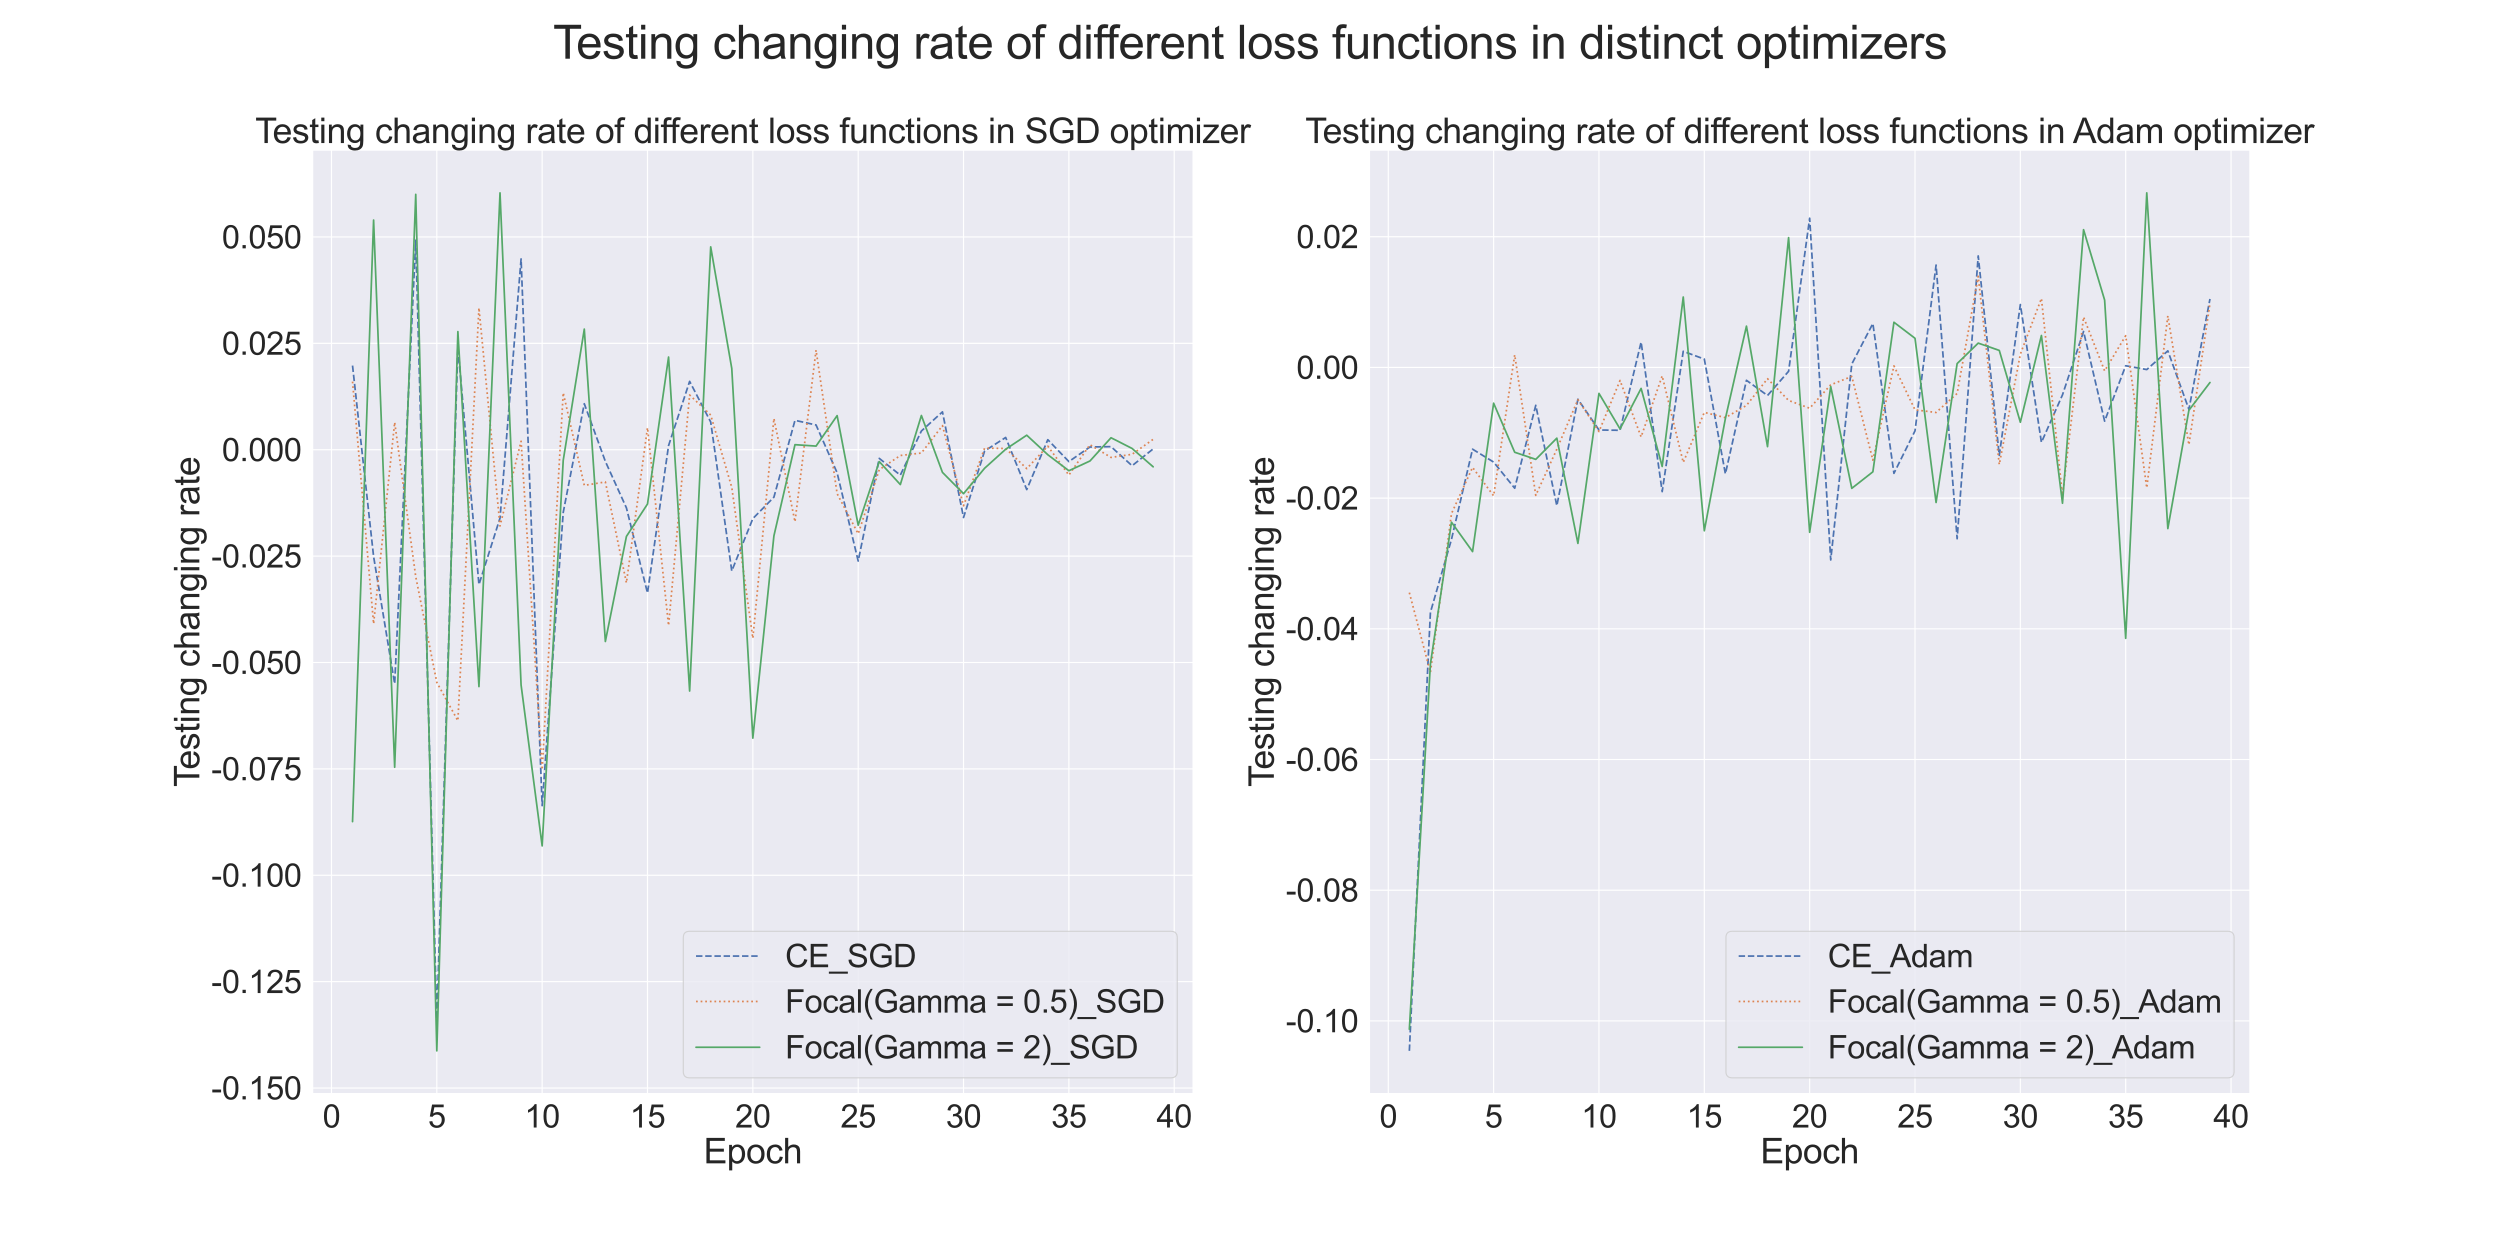 <?xml version="1.0" encoding="utf-8" standalone="no"?>
<!DOCTYPE svg PUBLIC "-//W3C//DTD SVG 1.1//EN"
  "http://www.w3.org/Graphics/SVG/1.1/DTD/svg11.dtd">
<svg xmlns:xlink="http://www.w3.org/1999/xlink" width="2160pt" height="1080pt" viewBox="0 0 2160 1080" xmlns="http://www.w3.org/2000/svg" version="1.1">
 <defs>
  <style type="text/css">*{stroke-linejoin: round; stroke-linecap: butt}</style>
 </defs>
 <g id="figure_1">
  <g id="patch_1">
   <path d="M 0 1080 
L 2160 1080 
L 2160 0 
L 0 0 
z
" style="fill: #ffffff"/>
  </g>
  <g id="axes_1">
   <g id="patch_2">
    <path d="M 270 945 
L 1030.909 945 
L 1030.909 129.6 
L 270 129.6 
z
" style="fill: #eaeaf2"/>
   </g>
   <g id="matplotlib.axis_1">
    <g id="xtick_1">
     <g id="line2d_1">
      <path d="M 286.383 945 
L 286.383 129.6 
" clip-path="url(#p80026763d9)" style="fill: none; stroke: #ffffff; stroke-linecap: round"/>
     </g>
     <g id="text_1">
      <!-- 0 -->
      <g style="fill: #262626" transform="translate(278.737 974.184)scale(0.275 -0.275)">
       <defs>
        <path id="ArialMT-30" d="M 266 2259 
Q 266 3072 433 3567 
Q 600 4063 929 4331 
Q 1259 4600 1759 4600 
Q 2128 4600 2406 4451 
Q 2684 4303 2865 4023 
Q 3047 3744 3150 3342 
Q 3253 2941 3253 2259 
Q 3253 1453 3087 958 
Q 2922 463 2592 192 
Q 2263 -78 1759 -78 
Q 1097 -78 719 397 
Q 266 969 266 2259 
z
M 844 2259 
Q 844 1131 1108 757 
Q 1372 384 1759 384 
Q 2147 384 2411 759 
Q 2675 1134 2675 2259 
Q 2675 3391 2411 3762 
Q 2147 4134 1753 4134 
Q 1366 4134 1134 3806 
Q 844 3388 844 2259 
z
" transform="scale(0.016)"/>
       </defs>
       <use xlink:href="#ArialMT-30"/>
      </g>
     </g>
    </g>
    <g id="xtick_2">
     <g id="line2d_2">
      <path d="M 377.401 945 
L 377.401 129.6 
" clip-path="url(#p80026763d9)" style="fill: none; stroke: #ffffff; stroke-linecap: round"/>
     </g>
     <g id="text_2">
      <!-- 5 -->
      <g style="fill: #262626" transform="translate(369.755 974.184)scale(0.275 -0.275)">
       <defs>
        <path id="ArialMT-35" d="M 266 1200 
L 856 1250 
Q 922 819 1161 601 
Q 1400 384 1738 384 
Q 2144 384 2425 690 
Q 2706 997 2706 1503 
Q 2706 1984 2436 2262 
Q 2166 2541 1728 2541 
Q 1456 2541 1237 2417 
Q 1019 2294 894 2097 
L 366 2166 
L 809 4519 
L 3088 4519 
L 3088 3981 
L 1259 3981 
L 1013 2750 
Q 1425 3038 1878 3038 
Q 2478 3038 2890 2622 
Q 3303 2206 3303 1553 
Q 3303 931 2941 478 
Q 2500 -78 1738 -78 
Q 1113 -78 717 272 
Q 322 622 266 1200 
z
" transform="scale(0.016)"/>
       </defs>
       <use xlink:href="#ArialMT-35"/>
      </g>
     </g>
    </g>
    <g id="xtick_3">
     <g id="line2d_3">
      <path d="M 468.419 945 
L 468.419 129.6 
" clip-path="url(#p80026763d9)" style="fill: none; stroke: #ffffff; stroke-linecap: round"/>
     </g>
     <g id="text_3">
      <!-- 10 -->
      <g style="fill: #262626" transform="translate(453.126 974.184)scale(0.275 -0.275)">
       <defs>
        <path id="ArialMT-31" d="M 2384 0 
L 1822 0 
L 1822 3584 
Q 1619 3391 1289 3197 
Q 959 3003 697 2906 
L 697 3450 
Q 1169 3672 1522 3987 
Q 1875 4303 2022 4600 
L 2384 4600 
L 2384 0 
z
" transform="scale(0.016)"/>
       </defs>
       <use xlink:href="#ArialMT-31"/>
       <use xlink:href="#ArialMT-30" x="55.615"/>
      </g>
     </g>
    </g>
    <g id="xtick_4">
     <g id="line2d_4">
      <path d="M 559.437 945 
L 559.437 129.6 
" clip-path="url(#p80026763d9)" style="fill: none; stroke: #ffffff; stroke-linecap: round"/>
     </g>
     <g id="text_4">
      <!-- 15 -->
      <g style="fill: #262626" transform="translate(544.144 974.184)scale(0.275 -0.275)">
       <use xlink:href="#ArialMT-31"/>
       <use xlink:href="#ArialMT-35" x="55.615"/>
      </g>
     </g>
    </g>
    <g id="xtick_5">
     <g id="line2d_5">
      <path d="M 650.455 945 
L 650.455 129.6 
" clip-path="url(#p80026763d9)" style="fill: none; stroke: #ffffff; stroke-linecap: round"/>
     </g>
     <g id="text_5">
      <!-- 20 -->
      <g style="fill: #262626" transform="translate(635.162 974.184)scale(0.275 -0.275)">
       <defs>
        <path id="ArialMT-32" d="M 3222 541 
L 3222 0 
L 194 0 
Q 188 203 259 391 
Q 375 700 629 1000 
Q 884 1300 1366 1694 
Q 2113 2306 2375 2664 
Q 2638 3022 2638 3341 
Q 2638 3675 2398 3904 
Q 2159 4134 1775 4134 
Q 1369 4134 1125 3890 
Q 881 3647 878 3216 
L 300 3275 
Q 359 3922 746 4261 
Q 1134 4600 1788 4600 
Q 2447 4600 2831 4234 
Q 3216 3869 3216 3328 
Q 3216 3053 3103 2787 
Q 2991 2522 2730 2228 
Q 2469 1934 1863 1422 
Q 1356 997 1212 845 
Q 1069 694 975 541 
L 3222 541 
z
" transform="scale(0.016)"/>
       </defs>
       <use xlink:href="#ArialMT-32"/>
       <use xlink:href="#ArialMT-30" x="55.615"/>
      </g>
     </g>
    </g>
    <g id="xtick_6">
     <g id="line2d_6">
      <path d="M 741.472 945 
L 741.472 129.6 
" clip-path="url(#p80026763d9)" style="fill: none; stroke: #ffffff; stroke-linecap: round"/>
     </g>
     <g id="text_6">
      <!-- 25 -->
      <g style="fill: #262626" transform="translate(726.18 974.184)scale(0.275 -0.275)">
       <use xlink:href="#ArialMT-32"/>
       <use xlink:href="#ArialMT-35" x="55.615"/>
      </g>
     </g>
    </g>
    <g id="xtick_7">
     <g id="line2d_7">
      <path d="M 832.49 945 
L 832.49 129.6 
" clip-path="url(#p80026763d9)" style="fill: none; stroke: #ffffff; stroke-linecap: round"/>
     </g>
     <g id="text_7">
      <!-- 30 -->
      <g style="fill: #262626" transform="translate(817.198 974.184)scale(0.275 -0.275)">
       <defs>
        <path id="ArialMT-33" d="M 269 1209 
L 831 1284 
Q 928 806 1161 595 
Q 1394 384 1728 384 
Q 2125 384 2398 659 
Q 2672 934 2672 1341 
Q 2672 1728 2419 1979 
Q 2166 2231 1775 2231 
Q 1616 2231 1378 2169 
L 1441 2663 
Q 1497 2656 1531 2656 
Q 1891 2656 2178 2843 
Q 2466 3031 2466 3422 
Q 2466 3731 2256 3934 
Q 2047 4138 1716 4138 
Q 1388 4138 1169 3931 
Q 950 3725 888 3313 
L 325 3413 
Q 428 3978 793 4289 
Q 1159 4600 1703 4600 
Q 2078 4600 2393 4439 
Q 2709 4278 2876 4000 
Q 3044 3722 3044 3409 
Q 3044 3113 2884 2869 
Q 2725 2625 2413 2481 
Q 2819 2388 3044 2092 
Q 3269 1797 3269 1353 
Q 3269 753 2831 336 
Q 2394 -81 1725 -81 
Q 1122 -81 723 278 
Q 325 638 269 1209 
z
" transform="scale(0.016)"/>
       </defs>
       <use xlink:href="#ArialMT-33"/>
       <use xlink:href="#ArialMT-30" x="55.615"/>
      </g>
     </g>
    </g>
    <g id="xtick_8">
     <g id="line2d_8">
      <path d="M 923.508 945 
L 923.508 129.6 
" clip-path="url(#p80026763d9)" style="fill: none; stroke: #ffffff; stroke-linecap: round"/>
     </g>
     <g id="text_8">
      <!-- 35 -->
      <g style="fill: #262626" transform="translate(908.215 974.184)scale(0.275 -0.275)">
       <use xlink:href="#ArialMT-33"/>
       <use xlink:href="#ArialMT-35" x="55.615"/>
      </g>
     </g>
    </g>
    <g id="xtick_9">
     <g id="line2d_9">
      <path d="M 1014.526 945 
L 1014.526 129.6 
" clip-path="url(#p80026763d9)" style="fill: none; stroke: #ffffff; stroke-linecap: round"/>
     </g>
     <g id="text_9">
      <!-- 40 -->
      <g style="fill: #262626" transform="translate(999.233 974.184)scale(0.275 -0.275)">
       <defs>
        <path id="ArialMT-34" d="M 2069 0 
L 2069 1097 
L 81 1097 
L 81 1613 
L 2172 4581 
L 2631 4581 
L 2631 1613 
L 3250 1613 
L 3250 1097 
L 2631 1097 
L 2631 0 
L 2069 0 
z
M 2069 1613 
L 2069 3678 
L 634 1613 
L 2069 1613 
z
" transform="scale(0.016)"/>
       </defs>
       <use xlink:href="#ArialMT-34"/>
       <use xlink:href="#ArialMT-30" x="55.615"/>
      </g>
     </g>
    </g>
    <g id="text_10">
     <!-- Epoch -->
     <g style="fill: #262626" transform="translate(607.925 1005.123)scale(0.3 -0.3)">
      <defs>
       <path id="ArialMT-45" d="M 506 0 
L 506 4581 
L 3819 4581 
L 3819 4041 
L 1113 4041 
L 1113 2638 
L 3647 2638 
L 3647 2100 
L 1113 2100 
L 1113 541 
L 3925 541 
L 3925 0 
L 506 0 
z
" transform="scale(0.016)"/>
       <path id="ArialMT-70" d="M 422 -1272 
L 422 3319 
L 934 3319 
L 934 2888 
Q 1116 3141 1344 3267 
Q 1572 3394 1897 3394 
Q 2322 3394 2647 3175 
Q 2972 2956 3137 2557 
Q 3303 2159 3303 1684 
Q 3303 1175 3120 767 
Q 2938 359 2589 142 
Q 2241 -75 1856 -75 
Q 1575 -75 1351 44 
Q 1128 163 984 344 
L 984 -1272 
L 422 -1272 
z
M 931 1641 
Q 931 1000 1190 694 
Q 1450 388 1819 388 
Q 2194 388 2461 705 
Q 2728 1022 2728 1688 
Q 2728 2322 2467 2637 
Q 2206 2953 1844 2953 
Q 1484 2953 1207 2617 
Q 931 2281 931 1641 
z
" transform="scale(0.016)"/>
       <path id="ArialMT-6f" d="M 213 1659 
Q 213 2581 725 3025 
Q 1153 3394 1769 3394 
Q 2453 3394 2887 2945 
Q 3322 2497 3322 1706 
Q 3322 1066 3130 698 
Q 2938 331 2570 128 
Q 2203 -75 1769 -75 
Q 1072 -75 642 372 
Q 213 819 213 1659 
z
M 791 1659 
Q 791 1022 1069 705 
Q 1347 388 1769 388 
Q 2188 388 2466 706 
Q 2744 1025 2744 1678 
Q 2744 2294 2464 2611 
Q 2184 2928 1769 2928 
Q 1347 2928 1069 2612 
Q 791 2297 791 1659 
z
" transform="scale(0.016)"/>
       <path id="ArialMT-63" d="M 2588 1216 
L 3141 1144 
Q 3050 572 2676 248 
Q 2303 -75 1759 -75 
Q 1078 -75 664 370 
Q 250 816 250 1647 
Q 250 2184 428 2587 
Q 606 2991 970 3192 
Q 1334 3394 1763 3394 
Q 2303 3394 2647 3120 
Q 2991 2847 3088 2344 
L 2541 2259 
Q 2463 2594 2264 2762 
Q 2066 2931 1784 2931 
Q 1359 2931 1093 2626 
Q 828 2322 828 1663 
Q 828 994 1084 691 
Q 1341 388 1753 388 
Q 2084 388 2306 591 
Q 2528 794 2588 1216 
z
" transform="scale(0.016)"/>
       <path id="ArialMT-68" d="M 422 0 
L 422 4581 
L 984 4581 
L 984 2938 
Q 1378 3394 1978 3394 
Q 2347 3394 2619 3248 
Q 2891 3103 3008 2847 
Q 3125 2591 3125 2103 
L 3125 0 
L 2563 0 
L 2563 2103 
Q 2563 2525 2380 2717 
Q 2197 2909 1863 2909 
Q 1613 2909 1392 2779 
Q 1172 2650 1078 2428 
Q 984 2206 984 1816 
L 984 0 
L 422 0 
z
" transform="scale(0.016)"/>
      </defs>
      <use xlink:href="#ArialMT-45"/>
      <use xlink:href="#ArialMT-70" x="66.699"/>
      <use xlink:href="#ArialMT-6f" x="122.314"/>
      <use xlink:href="#ArialMT-63" x="177.93"/>
      <use xlink:href="#ArialMT-68" x="227.93"/>
     </g>
    </g>
   </g>
   <g id="matplotlib.axis_2">
    <g id="ytick_1">
     <g id="line2d_10">
      <path d="M 270 940.061 
L 1030.909 940.061 
" clip-path="url(#p80026763d9)" style="fill: none; stroke: #ffffff; stroke-linecap: round"/>
     </g>
     <g id="text_11">
      <!-- -0.150 -->
      <g style="fill: #262626" transform="translate(182.533 949.903)scale(0.275 -0.275)">
       <defs>
        <path id="ArialMT-2d" d="M 203 1375 
L 203 1941 
L 1931 1941 
L 1931 1375 
L 203 1375 
z
" transform="scale(0.016)"/>
        <path id="ArialMT-2e" d="M 581 0 
L 581 641 
L 1222 641 
L 1222 0 
L 581 0 
z
" transform="scale(0.016)"/>
       </defs>
       <use xlink:href="#ArialMT-2d"/>
       <use xlink:href="#ArialMT-30" x="33.301"/>
       <use xlink:href="#ArialMT-2e" x="88.916"/>
       <use xlink:href="#ArialMT-31" x="116.699"/>
       <use xlink:href="#ArialMT-35" x="172.314"/>
       <use xlink:href="#ArialMT-30" x="227.93"/>
      </g>
     </g>
    </g>
    <g id="ytick_2">
     <g id="line2d_11">
      <path d="M 270 848.146 
L 1030.909 848.146 
" clip-path="url(#p80026763d9)" style="fill: none; stroke: #ffffff; stroke-linecap: round"/>
     </g>
     <g id="text_12">
      <!-- -0.125 -->
      <g style="fill: #262626" transform="translate(182.533 857.988)scale(0.275 -0.275)">
       <use xlink:href="#ArialMT-2d"/>
       <use xlink:href="#ArialMT-30" x="33.301"/>
       <use xlink:href="#ArialMT-2e" x="88.916"/>
       <use xlink:href="#ArialMT-31" x="116.699"/>
       <use xlink:href="#ArialMT-32" x="172.314"/>
       <use xlink:href="#ArialMT-35" x="227.93"/>
      </g>
     </g>
    </g>
    <g id="ytick_3">
     <g id="line2d_12">
      <path d="M 270 756.23 
L 1030.909 756.23 
" clip-path="url(#p80026763d9)" style="fill: none; stroke: #ffffff; stroke-linecap: round"/>
     </g>
     <g id="text_13">
      <!-- -0.100 -->
      <g style="fill: #262626" transform="translate(182.533 766.072)scale(0.275 -0.275)">
       <use xlink:href="#ArialMT-2d"/>
       <use xlink:href="#ArialMT-30" x="33.301"/>
       <use xlink:href="#ArialMT-2e" x="88.916"/>
       <use xlink:href="#ArialMT-31" x="116.699"/>
       <use xlink:href="#ArialMT-30" x="172.314"/>
       <use xlink:href="#ArialMT-30" x="227.93"/>
      </g>
     </g>
    </g>
    <g id="ytick_4">
     <g id="line2d_13">
      <path d="M 270 664.314 
L 1030.909 664.314 
" clip-path="url(#p80026763d9)" style="fill: none; stroke: #ffffff; stroke-linecap: round"/>
     </g>
     <g id="text_14">
      <!-- -0.075 -->
      <g style="fill: #262626" transform="translate(182.533 674.156)scale(0.275 -0.275)">
       <defs>
        <path id="ArialMT-37" d="M 303 3981 
L 303 4522 
L 3269 4522 
L 3269 4084 
Q 2831 3619 2401 2847 
Q 1972 2075 1738 1259 
Q 1569 684 1522 0 
L 944 0 
Q 953 541 1156 1306 
Q 1359 2072 1739 2783 
Q 2119 3494 2547 3981 
L 303 3981 
z
" transform="scale(0.016)"/>
       </defs>
       <use xlink:href="#ArialMT-2d"/>
       <use xlink:href="#ArialMT-30" x="33.301"/>
       <use xlink:href="#ArialMT-2e" x="88.916"/>
       <use xlink:href="#ArialMT-30" x="116.699"/>
       <use xlink:href="#ArialMT-37" x="172.314"/>
       <use xlink:href="#ArialMT-35" x="227.93"/>
      </g>
     </g>
    </g>
    <g id="ytick_5">
     <g id="line2d_14">
      <path d="M 270 572.398 
L 1030.909 572.398 
" clip-path="url(#p80026763d9)" style="fill: none; stroke: #ffffff; stroke-linecap: round"/>
     </g>
     <g id="text_15">
      <!-- -0.050 -->
      <g style="fill: #262626" transform="translate(182.533 582.24)scale(0.275 -0.275)">
       <use xlink:href="#ArialMT-2d"/>
       <use xlink:href="#ArialMT-30" x="33.301"/>
       <use xlink:href="#ArialMT-2e" x="88.916"/>
       <use xlink:href="#ArialMT-30" x="116.699"/>
       <use xlink:href="#ArialMT-35" x="172.314"/>
       <use xlink:href="#ArialMT-30" x="227.93"/>
      </g>
     </g>
    </g>
    <g id="ytick_6">
     <g id="line2d_15">
      <path d="M 270 480.482 
L 1030.909 480.482 
" clip-path="url(#p80026763d9)" style="fill: none; stroke: #ffffff; stroke-linecap: round"/>
     </g>
     <g id="text_16">
      <!-- -0.025 -->
      <g style="fill: #262626" transform="translate(182.533 490.324)scale(0.275 -0.275)">
       <use xlink:href="#ArialMT-2d"/>
       <use xlink:href="#ArialMT-30" x="33.301"/>
       <use xlink:href="#ArialMT-2e" x="88.916"/>
       <use xlink:href="#ArialMT-30" x="116.699"/>
       <use xlink:href="#ArialMT-32" x="172.314"/>
       <use xlink:href="#ArialMT-35" x="227.93"/>
      </g>
     </g>
    </g>
    <g id="ytick_7">
     <g id="line2d_16">
      <path d="M 270 388.566 
L 1030.909 388.566 
" clip-path="url(#p80026763d9)" style="fill: none; stroke: #ffffff; stroke-linecap: round"/>
     </g>
     <g id="text_17">
      <!-- 0.000 -->
      <g style="fill: #262626" transform="translate(191.69 398.408)scale(0.275 -0.275)">
       <use xlink:href="#ArialMT-30"/>
       <use xlink:href="#ArialMT-2e" x="55.615"/>
       <use xlink:href="#ArialMT-30" x="83.398"/>
       <use xlink:href="#ArialMT-30" x="139.014"/>
       <use xlink:href="#ArialMT-30" x="194.629"/>
      </g>
     </g>
    </g>
    <g id="ytick_8">
     <g id="line2d_17">
      <path d="M 270 296.65 
L 1030.909 296.65 
" clip-path="url(#p80026763d9)" style="fill: none; stroke: #ffffff; stroke-linecap: round"/>
     </g>
     <g id="text_18">
      <!-- 0.025 -->
      <g style="fill: #262626" transform="translate(191.69 306.492)scale(0.275 -0.275)">
       <use xlink:href="#ArialMT-30"/>
       <use xlink:href="#ArialMT-2e" x="55.615"/>
       <use xlink:href="#ArialMT-30" x="83.398"/>
       <use xlink:href="#ArialMT-32" x="139.014"/>
       <use xlink:href="#ArialMT-35" x="194.629"/>
      </g>
     </g>
    </g>
    <g id="ytick_9">
     <g id="line2d_18">
      <path d="M 270 204.735 
L 1030.909 204.735 
" clip-path="url(#p80026763d9)" style="fill: none; stroke: #ffffff; stroke-linecap: round"/>
     </g>
     <g id="text_19">
      <!-- 0.050 -->
      <g style="fill: #262626" transform="translate(191.69 214.577)scale(0.275 -0.275)">
       <use xlink:href="#ArialMT-30"/>
       <use xlink:href="#ArialMT-2e" x="55.615"/>
       <use xlink:href="#ArialMT-30" x="83.398"/>
       <use xlink:href="#ArialMT-35" x="139.014"/>
       <use xlink:href="#ArialMT-30" x="194.629"/>
      </g>
     </g>
    </g>
    <g id="text_20">
     <!-- Testing changing rate -->
     <g style="fill: #262626" transform="translate(172.219 679.877)rotate(-90)scale(0.3 -0.3)">
      <defs>
       <path id="ArialMT-54" d="M 1659 0 
L 1659 4041 
L 150 4041 
L 150 4581 
L 3781 4581 
L 3781 4041 
L 2266 4041 
L 2266 0 
L 1659 0 
z
" transform="scale(0.016)"/>
       <path id="ArialMT-65" d="M 2694 1069 
L 3275 997 
Q 3138 488 2766 206 
Q 2394 -75 1816 -75 
Q 1088 -75 661 373 
Q 234 822 234 1631 
Q 234 2469 665 2931 
Q 1097 3394 1784 3394 
Q 2450 3394 2872 2941 
Q 3294 2488 3294 1666 
Q 3294 1616 3291 1516 
L 816 1516 
Q 847 969 1125 678 
Q 1403 388 1819 388 
Q 2128 388 2347 550 
Q 2566 713 2694 1069 
z
M 847 1978 
L 2700 1978 
Q 2663 2397 2488 2606 
Q 2219 2931 1791 2931 
Q 1403 2931 1139 2672 
Q 875 2413 847 1978 
z
" transform="scale(0.016)"/>
       <path id="ArialMT-73" d="M 197 991 
L 753 1078 
Q 800 744 1014 566 
Q 1228 388 1613 388 
Q 2000 388 2187 545 
Q 2375 703 2375 916 
Q 2375 1106 2209 1216 
Q 2094 1291 1634 1406 
Q 1016 1563 777 1677 
Q 538 1791 414 1992 
Q 291 2194 291 2438 
Q 291 2659 392 2848 
Q 494 3038 669 3163 
Q 800 3259 1026 3326 
Q 1253 3394 1513 3394 
Q 1903 3394 2198 3281 
Q 2494 3169 2634 2976 
Q 2775 2784 2828 2463 
L 2278 2388 
Q 2241 2644 2061 2787 
Q 1881 2931 1553 2931 
Q 1166 2931 1000 2803 
Q 834 2675 834 2503 
Q 834 2394 903 2306 
Q 972 2216 1119 2156 
Q 1203 2125 1616 2013 
Q 2213 1853 2448 1751 
Q 2684 1650 2818 1456 
Q 2953 1263 2953 975 
Q 2953 694 2789 445 
Q 2625 197 2315 61 
Q 2006 -75 1616 -75 
Q 969 -75 630 194 
Q 291 463 197 991 
z
" transform="scale(0.016)"/>
       <path id="ArialMT-74" d="M 1650 503 
L 1731 6 
Q 1494 -44 1306 -44 
Q 1000 -44 831 53 
Q 663 150 594 308 
Q 525 466 525 972 
L 525 2881 
L 113 2881 
L 113 3319 
L 525 3319 
L 525 4141 
L 1084 4478 
L 1084 3319 
L 1650 3319 
L 1650 2881 
L 1084 2881 
L 1084 941 
Q 1084 700 1114 631 
Q 1144 563 1211 522 
Q 1278 481 1403 481 
Q 1497 481 1650 503 
z
" transform="scale(0.016)"/>
       <path id="ArialMT-69" d="M 425 3934 
L 425 4581 
L 988 4581 
L 988 3934 
L 425 3934 
z
M 425 0 
L 425 3319 
L 988 3319 
L 988 0 
L 425 0 
z
" transform="scale(0.016)"/>
       <path id="ArialMT-6e" d="M 422 0 
L 422 3319 
L 928 3319 
L 928 2847 
Q 1294 3394 1984 3394 
Q 2284 3394 2536 3286 
Q 2788 3178 2913 3003 
Q 3038 2828 3088 2588 
Q 3119 2431 3119 2041 
L 3119 0 
L 2556 0 
L 2556 2019 
Q 2556 2363 2490 2533 
Q 2425 2703 2258 2804 
Q 2091 2906 1866 2906 
Q 1506 2906 1245 2678 
Q 984 2450 984 1813 
L 984 0 
L 422 0 
z
" transform="scale(0.016)"/>
       <path id="ArialMT-67" d="M 319 -275 
L 866 -356 
Q 900 -609 1056 -725 
Q 1266 -881 1628 -881 
Q 2019 -881 2231 -725 
Q 2444 -569 2519 -288 
Q 2563 -116 2559 434 
Q 2191 0 1641 0 
Q 956 0 581 494 
Q 206 988 206 1678 
Q 206 2153 378 2554 
Q 550 2956 876 3175 
Q 1203 3394 1644 3394 
Q 2231 3394 2613 2919 
L 2613 3319 
L 3131 3319 
L 3131 450 
Q 3131 -325 2973 -648 
Q 2816 -972 2473 -1159 
Q 2131 -1347 1631 -1347 
Q 1038 -1347 672 -1080 
Q 306 -813 319 -275 
z
M 784 1719 
Q 784 1066 1043 766 
Q 1303 466 1694 466 
Q 2081 466 2343 764 
Q 2606 1063 2606 1700 
Q 2606 2309 2336 2618 
Q 2066 2928 1684 2928 
Q 1309 2928 1046 2623 
Q 784 2319 784 1719 
z
" transform="scale(0.016)"/>
       <path id="ArialMT-20" transform="scale(0.016)"/>
       <path id="ArialMT-61" d="M 2588 409 
Q 2275 144 1986 34 
Q 1697 -75 1366 -75 
Q 819 -75 525 192 
Q 231 459 231 875 
Q 231 1119 342 1320 
Q 453 1522 633 1644 
Q 813 1766 1038 1828 
Q 1203 1872 1538 1913 
Q 2219 1994 2541 2106 
Q 2544 2222 2544 2253 
Q 2544 2597 2384 2738 
Q 2169 2928 1744 2928 
Q 1347 2928 1158 2789 
Q 969 2650 878 2297 
L 328 2372 
Q 403 2725 575 2942 
Q 747 3159 1072 3276 
Q 1397 3394 1825 3394 
Q 2250 3394 2515 3294 
Q 2781 3194 2906 3042 
Q 3031 2891 3081 2659 
Q 3109 2516 3109 2141 
L 3109 1391 
Q 3109 606 3145 398 
Q 3181 191 3288 0 
L 2700 0 
Q 2613 175 2588 409 
z
M 2541 1666 
Q 2234 1541 1622 1453 
Q 1275 1403 1131 1340 
Q 988 1278 909 1158 
Q 831 1038 831 891 
Q 831 666 1001 516 
Q 1172 366 1500 366 
Q 1825 366 2078 508 
Q 2331 650 2450 897 
Q 2541 1088 2541 1459 
L 2541 1666 
z
" transform="scale(0.016)"/>
       <path id="ArialMT-72" d="M 416 0 
L 416 3319 
L 922 3319 
L 922 2816 
Q 1116 3169 1280 3281 
Q 1444 3394 1641 3394 
Q 1925 3394 2219 3213 
L 2025 2691 
Q 1819 2813 1613 2813 
Q 1428 2813 1281 2702 
Q 1134 2591 1072 2394 
Q 978 2094 978 1738 
L 978 0 
L 416 0 
z
" transform="scale(0.016)"/>
      </defs>
      <use xlink:href="#ArialMT-54"/>
      <use xlink:href="#ArialMT-65" x="49.959"/>
      <use xlink:href="#ArialMT-73" x="105.574"/>
      <use xlink:href="#ArialMT-74" x="155.574"/>
      <use xlink:href="#ArialMT-69" x="183.357"/>
      <use xlink:href="#ArialMT-6e" x="205.574"/>
      <use xlink:href="#ArialMT-67" x="261.189"/>
      <use xlink:href="#ArialMT-20" x="316.805"/>
      <use xlink:href="#ArialMT-63" x="344.588"/>
      <use xlink:href="#ArialMT-68" x="394.588"/>
      <use xlink:href="#ArialMT-61" x="450.203"/>
      <use xlink:href="#ArialMT-6e" x="505.818"/>
      <use xlink:href="#ArialMT-67" x="561.434"/>
      <use xlink:href="#ArialMT-69" x="617.049"/>
      <use xlink:href="#ArialMT-6e" x="639.266"/>
      <use xlink:href="#ArialMT-67" x="694.881"/>
      <use xlink:href="#ArialMT-20" x="750.496"/>
      <use xlink:href="#ArialMT-72" x="778.279"/>
      <use xlink:href="#ArialMT-61" x="811.58"/>
      <use xlink:href="#ArialMT-74" x="867.195"/>
      <use xlink:href="#ArialMT-65" x="894.979"/>
     </g>
    </g>
   </g>
   <g id="line2d_19">
    <path d="M 304.587 315.863 
L 322.79 480.829 
L 340.994 590.773 
L 359.197 207.59 
L 377.401 880.443 
L 395.605 299.703 
L 413.808 505.099 
L 432.012 447.608 
L 450.215 223.736 
L 468.419 696.073 
L 486.622 442.759 
L 504.826 348.836 
L 523.03 398.659 
L 541.233 438.82 
L 559.437 512.407 
L 577.64 385.004 
L 595.844 329.51 
L 614.047 364.635 
L 632.251 493.308 
L 650.455 448.067 
L 668.658 429.556 
L 686.862 363.171 
L 705.065 367.174 
L 723.269 408.463 
L 741.472 484.728 
L 759.676 396.046 
L 777.88 410.53 
L 796.083 372.391 
L 814.287 355.859 
L 832.49 447.115 
L 850.694 389.656 
L 868.897 377.982 
L 887.101 422.987 
L 905.304 379.906 
L 923.508 398.815 
L 941.712 386.206 
L 959.915 385.896 
L 978.119 402.406 
L 996.322 387.846 
" clip-path="url(#p80026763d9)" style="fill: none; stroke-dasharray: 5.55,2.4; stroke-dashoffset: 0; stroke: #4c72b0; stroke-width: 1.5"/>
   </g>
   <g id="line2d_20">
    <path d="M 304.587 329.727 
L 322.79 538.979 
L 340.994 364.883 
L 359.197 498.306 
L 377.401 589.571 
L 395.605 622.719 
L 413.808 265.946 
L 432.012 454.42 
L 450.215 381.256 
L 468.419 665.066 
L 486.622 339.346 
L 504.826 419.37 
L 523.03 416.405 
L 541.233 503.613 
L 559.437 369.539 
L 577.64 540.449 
L 595.844 341.266 
L 614.047 358.611 
L 632.251 421.091 
L 650.455 551.455 
L 668.658 361.547 
L 686.862 450.819 
L 705.065 302.52 
L 723.269 426.527 
L 741.472 461.173 
L 759.676 405.838 
L 777.88 393.546 
L 796.083 391.414 
L 814.287 367.752 
L 832.49 436.988 
L 850.694 387.188 
L 868.897 387.509 
L 887.101 404.879 
L 905.304 385.441 
L 923.508 410.471 
L 941.712 384.226 
L 959.915 395.221 
L 978.119 392.525 
L 996.322 379.58 
" clip-path="url(#p80026763d9)" style="fill: none; stroke-dasharray: 1.5,2.475; stroke-dashoffset: 0; stroke: #dd8452; stroke-width: 1.5"/>
   </g>
   <g id="line2d_21">
    <path d="M 304.587 709.885 
L 322.79 190.154 
L 340.994 662.868 
L 359.197 167.948 
L 377.401 907.936 
L 395.605 286.52 
L 413.808 593.206 
L 432.012 166.664 
L 450.215 591.844 
L 468.419 730.84 
L 486.622 397.771 
L 504.826 284.364 
L 523.03 554.224 
L 541.233 463.448 
L 559.437 435.459 
L 577.64 308.517 
L 595.844 597.018 
L 614.047 213.314 
L 632.251 318.355 
L 650.455 637.732 
L 668.658 462.994 
L 686.862 384.202 
L 705.065 385.416 
L 723.269 359.112 
L 741.472 453.769 
L 759.676 398.808 
L 777.88 418.661 
L 796.083 358.992 
L 814.287 408.152 
L 832.49 426.542 
L 850.694 404.574 
L 868.897 388.136 
L 887.101 376.021 
L 905.304 392.888 
L 923.508 406.703 
L 941.712 398.305 
L 959.915 378.221 
L 978.119 387.471 
L 996.322 403.333 
" clip-path="url(#p80026763d9)" style="fill: none; stroke: #55a868; stroke-width: 1.5; stroke-linecap: round"/>
   </g>
   <g id="patch_3">
    <path d="M 270 945 
L 270 129.6 
" style="fill: none; stroke: #ffffff; stroke-width: 1.25; stroke-linejoin: miter; stroke-linecap: square"/>
   </g>
   <g id="patch_4">
    <path d="M 1030.909 945 
L 1030.909 129.6 
" style="fill: none; stroke: #ffffff; stroke-width: 1.25; stroke-linejoin: miter; stroke-linecap: square"/>
   </g>
   <g id="patch_5">
    <path d="M 270 945 
L 1030.909 945 
" style="fill: none; stroke: #ffffff; stroke-width: 1.25; stroke-linejoin: miter; stroke-linecap: square"/>
   </g>
   <g id="patch_6">
    <path d="M 270 129.6 
L 1030.909 129.6 
" style="fill: none; stroke: #ffffff; stroke-width: 1.25; stroke-linejoin: miter; stroke-linecap: square"/>
   </g>
   <g id="text_21">
    <!-- Testing changing rate of different loss functions in SGD optimizer -->
    <g style="fill: #262626" transform="translate(220.533 123.6)scale(0.3 -0.3)">
     <defs>
      <path id="ArialMT-66" d="M 556 0 
L 556 2881 
L 59 2881 
L 59 3319 
L 556 3319 
L 556 3672 
Q 556 4006 616 4169 
Q 697 4388 901 4523 
Q 1106 4659 1475 4659 
Q 1713 4659 2000 4603 
L 1916 4113 
Q 1741 4144 1584 4144 
Q 1328 4144 1222 4034 
Q 1116 3925 1116 3625 
L 1116 3319 
L 1763 3319 
L 1763 2881 
L 1116 2881 
L 1116 0 
L 556 0 
z
" transform="scale(0.016)"/>
      <path id="ArialMT-64" d="M 2575 0 
L 2575 419 
Q 2259 -75 1647 -75 
Q 1250 -75 917 144 
Q 584 363 401 755 
Q 219 1147 219 1656 
Q 219 2153 384 2558 
Q 550 2963 881 3178 
Q 1213 3394 1622 3394 
Q 1922 3394 2156 3267 
Q 2391 3141 2538 2938 
L 2538 4581 
L 3097 4581 
L 3097 0 
L 2575 0 
z
M 797 1656 
Q 797 1019 1065 703 
Q 1334 388 1700 388 
Q 2069 388 2326 689 
Q 2584 991 2584 1609 
Q 2584 2291 2321 2609 
Q 2059 2928 1675 2928 
Q 1300 2928 1048 2622 
Q 797 2316 797 1656 
z
" transform="scale(0.016)"/>
      <path id="ArialMT-6c" d="M 409 0 
L 409 4581 
L 972 4581 
L 972 0 
L 409 0 
z
" transform="scale(0.016)"/>
      <path id="ArialMT-75" d="M 2597 0 
L 2597 488 
Q 2209 -75 1544 -75 
Q 1250 -75 995 37 
Q 741 150 617 320 
Q 494 491 444 738 
Q 409 903 409 1263 
L 409 3319 
L 972 3319 
L 972 1478 
Q 972 1038 1006 884 
Q 1059 663 1231 536 
Q 1403 409 1656 409 
Q 1909 409 2131 539 
Q 2353 669 2445 892 
Q 2538 1116 2538 1541 
L 2538 3319 
L 3100 3319 
L 3100 0 
L 2597 0 
z
" transform="scale(0.016)"/>
      <path id="ArialMT-53" d="M 288 1472 
L 859 1522 
Q 900 1178 1048 958 
Q 1197 738 1509 602 
Q 1822 466 2213 466 
Q 2559 466 2825 569 
Q 3091 672 3220 851 
Q 3350 1031 3350 1244 
Q 3350 1459 3225 1620 
Q 3100 1781 2813 1891 
Q 2628 1963 1997 2114 
Q 1366 2266 1113 2400 
Q 784 2572 623 2826 
Q 463 3081 463 3397 
Q 463 3744 659 4045 
Q 856 4347 1234 4503 
Q 1613 4659 2075 4659 
Q 2584 4659 2973 4495 
Q 3363 4331 3572 4012 
Q 3781 3694 3797 3291 
L 3216 3247 
Q 3169 3681 2898 3903 
Q 2628 4125 2100 4125 
Q 1550 4125 1298 3923 
Q 1047 3722 1047 3438 
Q 1047 3191 1225 3031 
Q 1400 2872 2139 2705 
Q 2878 2538 3153 2413 
Q 3553 2228 3743 1945 
Q 3934 1663 3934 1294 
Q 3934 928 3725 604 
Q 3516 281 3123 101 
Q 2731 -78 2241 -78 
Q 1619 -78 1198 103 
Q 778 284 539 648 
Q 300 1013 288 1472 
z
" transform="scale(0.016)"/>
      <path id="ArialMT-47" d="M 2638 1797 
L 2638 2334 
L 4578 2338 
L 4578 638 
Q 4131 281 3656 101 
Q 3181 -78 2681 -78 
Q 2006 -78 1454 211 
Q 903 500 622 1047 
Q 341 1594 341 2269 
Q 341 2938 620 3517 
Q 900 4097 1425 4378 
Q 1950 4659 2634 4659 
Q 3131 4659 3532 4498 
Q 3934 4338 4162 4050 
Q 4391 3763 4509 3300 
L 3963 3150 
Q 3859 3500 3706 3700 
Q 3553 3900 3268 4020 
Q 2984 4141 2638 4141 
Q 2222 4141 1919 4014 
Q 1616 3888 1430 3681 
Q 1244 3475 1141 3228 
Q 966 2803 966 2306 
Q 966 1694 1177 1281 
Q 1388 869 1791 669 
Q 2194 469 2647 469 
Q 3041 469 3416 620 
Q 3791 772 3984 944 
L 3984 1797 
L 2638 1797 
z
" transform="scale(0.016)"/>
      <path id="ArialMT-44" d="M 494 0 
L 494 4581 
L 2072 4581 
Q 2606 4581 2888 4516 
Q 3281 4425 3559 4188 
Q 3922 3881 4101 3404 
Q 4281 2928 4281 2316 
Q 4281 1794 4159 1391 
Q 4038 988 3847 723 
Q 3656 459 3429 307 
Q 3203 156 2883 78 
Q 2563 0 2147 0 
L 494 0 
z
M 1100 541 
L 2078 541 
Q 2531 541 2789 625 
Q 3047 709 3200 863 
Q 3416 1078 3536 1442 
Q 3656 1806 3656 2325 
Q 3656 3044 3420 3430 
Q 3184 3816 2847 3947 
Q 2603 4041 2063 4041 
L 1100 4041 
L 1100 541 
z
" transform="scale(0.016)"/>
      <path id="ArialMT-6d" d="M 422 0 
L 422 3319 
L 925 3319 
L 925 2853 
Q 1081 3097 1340 3245 
Q 1600 3394 1931 3394 
Q 2300 3394 2536 3241 
Q 2772 3088 2869 2813 
Q 3263 3394 3894 3394 
Q 4388 3394 4653 3120 
Q 4919 2847 4919 2278 
L 4919 0 
L 4359 0 
L 4359 2091 
Q 4359 2428 4304 2576 
Q 4250 2725 4106 2815 
Q 3963 2906 3769 2906 
Q 3419 2906 3187 2673 
Q 2956 2441 2956 1928 
L 2956 0 
L 2394 0 
L 2394 2156 
Q 2394 2531 2256 2718 
Q 2119 2906 1806 2906 
Q 1569 2906 1367 2781 
Q 1166 2656 1075 2415 
Q 984 2175 984 1722 
L 984 0 
L 422 0 
z
" transform="scale(0.016)"/>
      <path id="ArialMT-7a" d="M 125 0 
L 125 456 
L 2238 2881 
Q 1878 2863 1603 2863 
L 250 2863 
L 250 3319 
L 2963 3319 
L 2963 2947 
L 1166 841 
L 819 456 
Q 1197 484 1528 484 
L 3063 484 
L 3063 0 
L 125 0 
z
" transform="scale(0.016)"/>
     </defs>
     <use xlink:href="#ArialMT-54"/>
     <use xlink:href="#ArialMT-65" x="49.959"/>
     <use xlink:href="#ArialMT-73" x="105.574"/>
     <use xlink:href="#ArialMT-74" x="155.574"/>
     <use xlink:href="#ArialMT-69" x="183.357"/>
     <use xlink:href="#ArialMT-6e" x="205.574"/>
     <use xlink:href="#ArialMT-67" x="261.189"/>
     <use xlink:href="#ArialMT-20" x="316.805"/>
     <use xlink:href="#ArialMT-63" x="344.588"/>
     <use xlink:href="#ArialMT-68" x="394.588"/>
     <use xlink:href="#ArialMT-61" x="450.203"/>
     <use xlink:href="#ArialMT-6e" x="505.818"/>
     <use xlink:href="#ArialMT-67" x="561.434"/>
     <use xlink:href="#ArialMT-69" x="617.049"/>
     <use xlink:href="#ArialMT-6e" x="639.266"/>
     <use xlink:href="#ArialMT-67" x="694.881"/>
     <use xlink:href="#ArialMT-20" x="750.496"/>
     <use xlink:href="#ArialMT-72" x="778.279"/>
     <use xlink:href="#ArialMT-61" x="811.58"/>
     <use xlink:href="#ArialMT-74" x="867.195"/>
     <use xlink:href="#ArialMT-65" x="894.979"/>
     <use xlink:href="#ArialMT-20" x="950.594"/>
     <use xlink:href="#ArialMT-6f" x="978.377"/>
     <use xlink:href="#ArialMT-66" x="1033.992"/>
     <use xlink:href="#ArialMT-20" x="1061.775"/>
     <use xlink:href="#ArialMT-64" x="1089.559"/>
     <use xlink:href="#ArialMT-69" x="1145.174"/>
     <use xlink:href="#ArialMT-66" x="1167.391"/>
     <use xlink:href="#ArialMT-66" x="1193.424"/>
     <use xlink:href="#ArialMT-65" x="1221.207"/>
     <use xlink:href="#ArialMT-72" x="1276.822"/>
     <use xlink:href="#ArialMT-65" x="1310.123"/>
     <use xlink:href="#ArialMT-6e" x="1365.738"/>
     <use xlink:href="#ArialMT-74" x="1421.354"/>
     <use xlink:href="#ArialMT-20" x="1449.137"/>
     <use xlink:href="#ArialMT-6c" x="1476.92"/>
     <use xlink:href="#ArialMT-6f" x="1499.137"/>
     <use xlink:href="#ArialMT-73" x="1554.752"/>
     <use xlink:href="#ArialMT-73" x="1604.752"/>
     <use xlink:href="#ArialMT-20" x="1654.752"/>
     <use xlink:href="#ArialMT-66" x="1682.535"/>
     <use xlink:href="#ArialMT-75" x="1710.318"/>
     <use xlink:href="#ArialMT-6e" x="1765.934"/>
     <use xlink:href="#ArialMT-63" x="1821.549"/>
     <use xlink:href="#ArialMT-74" x="1871.549"/>
     <use xlink:href="#ArialMT-69" x="1899.332"/>
     <use xlink:href="#ArialMT-6f" x="1921.549"/>
     <use xlink:href="#ArialMT-6e" x="1977.164"/>
     <use xlink:href="#ArialMT-73" x="2032.779"/>
     <use xlink:href="#ArialMT-20" x="2082.779"/>
     <use xlink:href="#ArialMT-69" x="2110.562"/>
     <use xlink:href="#ArialMT-6e" x="2132.779"/>
     <use xlink:href="#ArialMT-20" x="2188.395"/>
     <use xlink:href="#ArialMT-53" x="2216.178"/>
     <use xlink:href="#ArialMT-47" x="2282.877"/>
     <use xlink:href="#ArialMT-44" x="2360.66"/>
     <use xlink:href="#ArialMT-20" x="2432.877"/>
     <use xlink:href="#ArialMT-6f" x="2460.66"/>
     <use xlink:href="#ArialMT-70" x="2516.275"/>
     <use xlink:href="#ArialMT-74" x="2571.891"/>
     <use xlink:href="#ArialMT-69" x="2599.674"/>
     <use xlink:href="#ArialMT-6d" x="2621.891"/>
     <use xlink:href="#ArialMT-69" x="2705.191"/>
     <use xlink:href="#ArialMT-7a" x="2727.408"/>
     <use xlink:href="#ArialMT-65" x="2777.408"/>
     <use xlink:href="#ArialMT-72" x="2833.023"/>
    </g>
   </g>
   <g id="legend_1">
    <g id="patch_7">
     <path d="M 595.863 931.25 
L 1011.659 931.25 
Q 1017.159 931.25 1017.159 925.75 
L 1017.159 810.151 
Q 1017.159 804.651 1011.659 804.651 
L 595.863 804.651 
Q 590.363 804.651 590.363 810.151 
L 590.363 925.75 
Q 590.363 931.25 595.863 931.25 
z
" style="fill: #eaeaf2; opacity: 0.8; stroke: #cccccc; stroke-linejoin: miter"/>
    </g>
    <g id="line2d_22">
     <path d="M 601.363 826.045 
L 628.863 826.045 
L 656.363 826.045 
" style="fill: none; stroke-dasharray: 5.55,2.4; stroke-dashoffset: 0; stroke: #4c72b0; stroke-width: 1.5"/>
    </g>
    <g id="text_22">
     <!-- CE_SGD -->
     <g style="fill: #262626" transform="translate(678.363 835.67)scale(0.275 -0.275)">
      <defs>
       <path id="ArialMT-43" d="M 3763 1606 
L 4369 1453 
Q 4178 706 3683 314 
Q 3188 -78 2472 -78 
Q 1731 -78 1267 223 
Q 803 525 561 1097 
Q 319 1669 319 2325 
Q 319 3041 592 3573 
Q 866 4106 1370 4382 
Q 1875 4659 2481 4659 
Q 3169 4659 3637 4309 
Q 4106 3959 4291 3325 
L 3694 3184 
Q 3534 3684 3231 3912 
Q 2928 4141 2469 4141 
Q 1941 4141 1586 3887 
Q 1231 3634 1087 3207 
Q 944 2781 944 2328 
Q 944 1744 1114 1308 
Q 1284 872 1643 656 
Q 2003 441 2422 441 
Q 2931 441 3284 734 
Q 3638 1028 3763 1606 
z
" transform="scale(0.016)"/>
       <path id="ArialMT-5f" d="M -97 -1272 
L -97 -866 
L 3631 -866 
L 3631 -1272 
L -97 -1272 
z
" transform="scale(0.016)"/>
      </defs>
      <use xlink:href="#ArialMT-43"/>
      <use xlink:href="#ArialMT-45" x="72.217"/>
      <use xlink:href="#ArialMT-5f" x="138.916"/>
      <use xlink:href="#ArialMT-53" x="194.531"/>
      <use xlink:href="#ArialMT-47" x="261.23"/>
      <use xlink:href="#ArialMT-44" x="339.014"/>
     </g>
    </g>
    <g id="line2d_23">
     <path d="M 601.363 865.28 
L 628.863 865.28 
L 656.363 865.28 
" style="fill: none; stroke-dasharray: 1.5,2.475; stroke-dashoffset: 0; stroke: #dd8452; stroke-width: 1.5"/>
    </g>
    <g id="text_23">
     <!-- Focal(Gamma = 0.5)_SGD -->
     <g style="fill: #262626" transform="translate(678.363 874.905)scale(0.275 -0.275)">
      <defs>
       <path id="ArialMT-46" d="M 525 0 
L 525 4581 
L 3616 4581 
L 3616 4041 
L 1131 4041 
L 1131 2622 
L 3281 2622 
L 3281 2081 
L 1131 2081 
L 1131 0 
L 525 0 
z
" transform="scale(0.016)"/>
       <path id="ArialMT-28" d="M 1497 -1347 
Q 1031 -759 709 28 
Q 388 816 388 1659 
Q 388 2403 628 3084 
Q 909 3875 1497 4659 
L 1900 4659 
Q 1522 4009 1400 3731 
Q 1209 3300 1100 2831 
Q 966 2247 966 1656 
Q 966 153 1900 -1347 
L 1497 -1347 
z
" transform="scale(0.016)"/>
       <path id="ArialMT-3d" d="M 3381 2694 
L 356 2694 
L 356 3219 
L 3381 3219 
L 3381 2694 
z
M 3381 1303 
L 356 1303 
L 356 1828 
L 3381 1828 
L 3381 1303 
z
" transform="scale(0.016)"/>
       <path id="ArialMT-29" d="M 791 -1347 
L 388 -1347 
Q 1322 153 1322 1656 
Q 1322 2244 1188 2822 
Q 1081 3291 891 3722 
Q 769 4003 388 4659 
L 791 4659 
Q 1378 3875 1659 3084 
Q 1900 2403 1900 1659 
Q 1900 816 1576 28 
Q 1253 -759 791 -1347 
z
" transform="scale(0.016)"/>
      </defs>
      <use xlink:href="#ArialMT-46"/>
      <use xlink:href="#ArialMT-6f" x="61.084"/>
      <use xlink:href="#ArialMT-63" x="116.699"/>
      <use xlink:href="#ArialMT-61" x="166.699"/>
      <use xlink:href="#ArialMT-6c" x="222.314"/>
      <use xlink:href="#ArialMT-28" x="244.531"/>
      <use xlink:href="#ArialMT-47" x="277.832"/>
      <use xlink:href="#ArialMT-61" x="355.615"/>
      <use xlink:href="#ArialMT-6d" x="411.23"/>
      <use xlink:href="#ArialMT-6d" x="494.531"/>
      <use xlink:href="#ArialMT-61" x="577.832"/>
      <use xlink:href="#ArialMT-20" x="633.447"/>
      <use xlink:href="#ArialMT-3d" x="661.23"/>
      <use xlink:href="#ArialMT-20" x="719.629"/>
      <use xlink:href="#ArialMT-30" x="747.412"/>
      <use xlink:href="#ArialMT-2e" x="803.027"/>
      <use xlink:href="#ArialMT-35" x="830.811"/>
      <use xlink:href="#ArialMT-29" x="886.426"/>
      <use xlink:href="#ArialMT-5f" x="919.727"/>
      <use xlink:href="#ArialMT-53" x="975.342"/>
      <use xlink:href="#ArialMT-47" x="1042.041"/>
      <use xlink:href="#ArialMT-44" x="1119.824"/>
     </g>
    </g>
    <g id="line2d_24">
     <path d="M 601.363 904.837 
L 628.863 904.837 
L 656.363 904.837 
" style="fill: none; stroke: #55a868; stroke-width: 1.5; stroke-linecap: round"/>
    </g>
    <g id="text_24">
     <!-- Focal(Gamma = 2)_SGD -->
     <g style="fill: #262626" transform="translate(678.363 914.462)scale(0.275 -0.275)">
      <use xlink:href="#ArialMT-46"/>
      <use xlink:href="#ArialMT-6f" x="61.084"/>
      <use xlink:href="#ArialMT-63" x="116.699"/>
      <use xlink:href="#ArialMT-61" x="166.699"/>
      <use xlink:href="#ArialMT-6c" x="222.314"/>
      <use xlink:href="#ArialMT-28" x="244.531"/>
      <use xlink:href="#ArialMT-47" x="277.832"/>
      <use xlink:href="#ArialMT-61" x="355.615"/>
      <use xlink:href="#ArialMT-6d" x="411.23"/>
      <use xlink:href="#ArialMT-6d" x="494.531"/>
      <use xlink:href="#ArialMT-61" x="577.832"/>
      <use xlink:href="#ArialMT-20" x="633.447"/>
      <use xlink:href="#ArialMT-3d" x="661.23"/>
      <use xlink:href="#ArialMT-20" x="719.629"/>
      <use xlink:href="#ArialMT-32" x="747.412"/>
      <use xlink:href="#ArialMT-29" x="803.027"/>
      <use xlink:href="#ArialMT-5f" x="836.328"/>
      <use xlink:href="#ArialMT-53" x="891.943"/>
      <use xlink:href="#ArialMT-47" x="958.643"/>
      <use xlink:href="#ArialMT-44" x="1036.426"/>
     </g>
    </g>
   </g>
  </g>
  <g id="axes_2">
   <g id="patch_8">
    <path d="M 1183.091 945 
L 1944 945 
L 1944 129.6 
L 1183.091 129.6 
z
" style="fill: #eaeaf2"/>
   </g>
   <g id="matplotlib.axis_3">
    <g id="xtick_10">
     <g id="line2d_25">
      <path d="M 1199.474 945 
L 1199.474 129.6 
" clip-path="url(#p9b4043e9db)" style="fill: none; stroke: #ffffff; stroke-linecap: round"/>
     </g>
     <g id="text_25">
      <!-- 0 -->
      <g style="fill: #262626" transform="translate(1191.828 974.184)scale(0.275 -0.275)">
       <use xlink:href="#ArialMT-30"/>
      </g>
     </g>
    </g>
    <g id="xtick_11">
     <g id="line2d_26">
      <path d="M 1290.492 945 
L 1290.492 129.6 
" clip-path="url(#p9b4043e9db)" style="fill: none; stroke: #ffffff; stroke-linecap: round"/>
     </g>
     <g id="text_26">
      <!-- 5 -->
      <g style="fill: #262626" transform="translate(1282.846 974.184)scale(0.275 -0.275)">
       <use xlink:href="#ArialMT-35"/>
      </g>
     </g>
    </g>
    <g id="xtick_12">
     <g id="line2d_27">
      <path d="M 1381.51 945 
L 1381.51 129.6 
" clip-path="url(#p9b4043e9db)" style="fill: none; stroke: #ffffff; stroke-linecap: round"/>
     </g>
     <g id="text_27">
      <!-- 10 -->
      <g style="fill: #262626" transform="translate(1366.217 974.184)scale(0.275 -0.275)">
       <use xlink:href="#ArialMT-31"/>
       <use xlink:href="#ArialMT-30" x="55.615"/>
      </g>
     </g>
    </g>
    <g id="xtick_13">
     <g id="line2d_28">
      <path d="M 1472.528 945 
L 1472.528 129.6 
" clip-path="url(#p9b4043e9db)" style="fill: none; stroke: #ffffff; stroke-linecap: round"/>
     </g>
     <g id="text_28">
      <!-- 15 -->
      <g style="fill: #262626" transform="translate(1457.235 974.184)scale(0.275 -0.275)">
       <use xlink:href="#ArialMT-31"/>
       <use xlink:href="#ArialMT-35" x="55.615"/>
      </g>
     </g>
    </g>
    <g id="xtick_14">
     <g id="line2d_29">
      <path d="M 1563.545 945 
L 1563.545 129.6 
" clip-path="url(#p9b4043e9db)" style="fill: none; stroke: #ffffff; stroke-linecap: round"/>
     </g>
     <g id="text_29">
      <!-- 20 -->
      <g style="fill: #262626" transform="translate(1548.253 974.184)scale(0.275 -0.275)">
       <use xlink:href="#ArialMT-32"/>
       <use xlink:href="#ArialMT-30" x="55.615"/>
      </g>
     </g>
    </g>
    <g id="xtick_15">
     <g id="line2d_30">
      <path d="M 1654.563 945 
L 1654.563 129.6 
" clip-path="url(#p9b4043e9db)" style="fill: none; stroke: #ffffff; stroke-linecap: round"/>
     </g>
     <g id="text_30">
      <!-- 25 -->
      <g style="fill: #262626" transform="translate(1639.271 974.184)scale(0.275 -0.275)">
       <use xlink:href="#ArialMT-32"/>
       <use xlink:href="#ArialMT-35" x="55.615"/>
      </g>
     </g>
    </g>
    <g id="xtick_16">
     <g id="line2d_31">
      <path d="M 1745.581 945 
L 1745.581 129.6 
" clip-path="url(#p9b4043e9db)" style="fill: none; stroke: #ffffff; stroke-linecap: round"/>
     </g>
     <g id="text_31">
      <!-- 30 -->
      <g style="fill: #262626" transform="translate(1730.289 974.184)scale(0.275 -0.275)">
       <use xlink:href="#ArialMT-33"/>
       <use xlink:href="#ArialMT-30" x="55.615"/>
      </g>
     </g>
    </g>
    <g id="xtick_17">
     <g id="line2d_32">
      <path d="M 1836.599 945 
L 1836.599 129.6 
" clip-path="url(#p9b4043e9db)" style="fill: none; stroke: #ffffff; stroke-linecap: round"/>
     </g>
     <g id="text_32">
      <!-- 35 -->
      <g style="fill: #262626" transform="translate(1821.306 974.184)scale(0.275 -0.275)">
       <use xlink:href="#ArialMT-33"/>
       <use xlink:href="#ArialMT-35" x="55.615"/>
      </g>
     </g>
    </g>
    <g id="xtick_18">
     <g id="line2d_33">
      <path d="M 1927.617 945 
L 1927.617 129.6 
" clip-path="url(#p9b4043e9db)" style="fill: none; stroke: #ffffff; stroke-linecap: round"/>
     </g>
     <g id="text_33">
      <!-- 40 -->
      <g style="fill: #262626" transform="translate(1912.324 974.184)scale(0.275 -0.275)">
       <use xlink:href="#ArialMT-34"/>
       <use xlink:href="#ArialMT-30" x="55.615"/>
      </g>
     </g>
    </g>
    <g id="text_34">
     <!-- Epoch -->
     <g style="fill: #262626" transform="translate(1521.016 1005.123)scale(0.3 -0.3)">
      <use xlink:href="#ArialMT-45"/>
      <use xlink:href="#ArialMT-70" x="66.699"/>
      <use xlink:href="#ArialMT-6f" x="122.314"/>
      <use xlink:href="#ArialMT-63" x="177.93"/>
      <use xlink:href="#ArialMT-68" x="227.93"/>
     </g>
    </g>
   </g>
   <g id="matplotlib.axis_4">
    <g id="ytick_10">
     <g id="line2d_34">
      <path d="M 1183.091 882.046 
L 1944 882.046 
" clip-path="url(#p9b4043e9db)" style="fill: none; stroke: #ffffff; stroke-linecap: round"/>
     </g>
     <g id="text_35">
      <!-- -0.10 -->
      <g style="fill: #262626" transform="translate(1110.917 891.888)scale(0.275 -0.275)">
       <use xlink:href="#ArialMT-2d"/>
       <use xlink:href="#ArialMT-30" x="33.301"/>
       <use xlink:href="#ArialMT-2e" x="88.916"/>
       <use xlink:href="#ArialMT-31" x="116.699"/>
       <use xlink:href="#ArialMT-30" x="172.314"/>
      </g>
     </g>
    </g>
    <g id="ytick_11">
     <g id="line2d_35">
      <path d="M 1183.091 769.129 
L 1944 769.129 
" clip-path="url(#p9b4043e9db)" style="fill: none; stroke: #ffffff; stroke-linecap: round"/>
     </g>
     <g id="text_36">
      <!-- -0.08 -->
      <g style="fill: #262626" transform="translate(1110.917 778.971)scale(0.275 -0.275)">
       <defs>
        <path id="ArialMT-38" d="M 1131 2484 
Q 781 2613 612 2850 
Q 444 3088 444 3419 
Q 444 3919 803 4259 
Q 1163 4600 1759 4600 
Q 2359 4600 2725 4251 
Q 3091 3903 3091 3403 
Q 3091 3084 2923 2848 
Q 2756 2613 2416 2484 
Q 2838 2347 3058 2040 
Q 3278 1734 3278 1309 
Q 3278 722 2862 322 
Q 2447 -78 1769 -78 
Q 1091 -78 675 323 
Q 259 725 259 1325 
Q 259 1772 486 2073 
Q 713 2375 1131 2484 
z
M 1019 3438 
Q 1019 3113 1228 2906 
Q 1438 2700 1772 2700 
Q 2097 2700 2305 2904 
Q 2513 3109 2513 3406 
Q 2513 3716 2298 3927 
Q 2084 4138 1766 4138 
Q 1444 4138 1231 3931 
Q 1019 3725 1019 3438 
z
M 838 1322 
Q 838 1081 952 856 
Q 1066 631 1291 507 
Q 1516 384 1775 384 
Q 2178 384 2440 643 
Q 2703 903 2703 1303 
Q 2703 1709 2433 1975 
Q 2163 2241 1756 2241 
Q 1359 2241 1098 1978 
Q 838 1716 838 1322 
z
" transform="scale(0.016)"/>
       </defs>
       <use xlink:href="#ArialMT-2d"/>
       <use xlink:href="#ArialMT-30" x="33.301"/>
       <use xlink:href="#ArialMT-2e" x="88.916"/>
       <use xlink:href="#ArialMT-30" x="116.699"/>
       <use xlink:href="#ArialMT-38" x="172.314"/>
      </g>
     </g>
    </g>
    <g id="ytick_12">
     <g id="line2d_36">
      <path d="M 1183.091 656.213 
L 1944 656.213 
" clip-path="url(#p9b4043e9db)" style="fill: none; stroke: #ffffff; stroke-linecap: round"/>
     </g>
     <g id="text_37">
      <!-- -0.06 -->
      <g style="fill: #262626" transform="translate(1110.917 666.055)scale(0.275 -0.275)">
       <defs>
        <path id="ArialMT-36" d="M 3184 3459 
L 2625 3416 
Q 2550 3747 2413 3897 
Q 2184 4138 1850 4138 
Q 1581 4138 1378 3988 
Q 1113 3794 959 3422 
Q 806 3050 800 2363 
Q 1003 2672 1297 2822 
Q 1591 2972 1913 2972 
Q 2475 2972 2870 2558 
Q 3266 2144 3266 1488 
Q 3266 1056 3080 686 
Q 2894 316 2569 119 
Q 2244 -78 1831 -78 
Q 1128 -78 684 439 
Q 241 956 241 2144 
Q 241 3472 731 4075 
Q 1159 4600 1884 4600 
Q 2425 4600 2770 4297 
Q 3116 3994 3184 3459 
z
M 888 1484 
Q 888 1194 1011 928 
Q 1134 663 1356 523 
Q 1578 384 1822 384 
Q 2178 384 2434 671 
Q 2691 959 2691 1453 
Q 2691 1928 2437 2201 
Q 2184 2475 1800 2475 
Q 1419 2475 1153 2201 
Q 888 1928 888 1484 
z
" transform="scale(0.016)"/>
       </defs>
       <use xlink:href="#ArialMT-2d"/>
       <use xlink:href="#ArialMT-30" x="33.301"/>
       <use xlink:href="#ArialMT-2e" x="88.916"/>
       <use xlink:href="#ArialMT-30" x="116.699"/>
       <use xlink:href="#ArialMT-36" x="172.314"/>
      </g>
     </g>
    </g>
    <g id="ytick_13">
     <g id="line2d_37">
      <path d="M 1183.091 543.296 
L 1944 543.296 
" clip-path="url(#p9b4043e9db)" style="fill: none; stroke: #ffffff; stroke-linecap: round"/>
     </g>
     <g id="text_38">
      <!-- -0.04 -->
      <g style="fill: #262626" transform="translate(1110.917 553.138)scale(0.275 -0.275)">
       <use xlink:href="#ArialMT-2d"/>
       <use xlink:href="#ArialMT-30" x="33.301"/>
       <use xlink:href="#ArialMT-2e" x="88.916"/>
       <use xlink:href="#ArialMT-30" x="116.699"/>
       <use xlink:href="#ArialMT-34" x="172.314"/>
      </g>
     </g>
    </g>
    <g id="ytick_14">
     <g id="line2d_38">
      <path d="M 1183.091 430.379 
L 1944 430.379 
" clip-path="url(#p9b4043e9db)" style="fill: none; stroke: #ffffff; stroke-linecap: round"/>
     </g>
     <g id="text_39">
      <!-- -0.02 -->
      <g style="fill: #262626" transform="translate(1110.917 440.221)scale(0.275 -0.275)">
       <use xlink:href="#ArialMT-2d"/>
       <use xlink:href="#ArialMT-30" x="33.301"/>
       <use xlink:href="#ArialMT-2e" x="88.916"/>
       <use xlink:href="#ArialMT-30" x="116.699"/>
       <use xlink:href="#ArialMT-32" x="172.314"/>
      </g>
     </g>
    </g>
    <g id="ytick_15">
     <g id="line2d_39">
      <path d="M 1183.091 317.462 
L 1944 317.462 
" clip-path="url(#p9b4043e9db)" style="fill: none; stroke: #ffffff; stroke-linecap: round"/>
     </g>
     <g id="text_40">
      <!-- 0.00 -->
      <g style="fill: #262626" transform="translate(1120.073 327.304)scale(0.275 -0.275)">
       <use xlink:href="#ArialMT-30"/>
       <use xlink:href="#ArialMT-2e" x="55.615"/>
       <use xlink:href="#ArialMT-30" x="83.398"/>
       <use xlink:href="#ArialMT-30" x="139.014"/>
      </g>
     </g>
    </g>
    <g id="ytick_16">
     <g id="line2d_40">
      <path d="M 1183.091 204.545 
L 1944 204.545 
" clip-path="url(#p9b4043e9db)" style="fill: none; stroke: #ffffff; stroke-linecap: round"/>
     </g>
     <g id="text_41">
      <!-- 0.02 -->
      <g style="fill: #262626" transform="translate(1120.073 214.387)scale(0.275 -0.275)">
       <use xlink:href="#ArialMT-30"/>
       <use xlink:href="#ArialMT-2e" x="55.615"/>
       <use xlink:href="#ArialMT-30" x="83.398"/>
       <use xlink:href="#ArialMT-32" x="139.014"/>
      </g>
     </g>
    </g>
    <g id="text_42">
     <!-- Testing changing rate -->
     <g style="fill: #262626" transform="translate(1100.603 679.877)rotate(-90)scale(0.3 -0.3)">
      <use xlink:href="#ArialMT-54"/>
      <use xlink:href="#ArialMT-65" x="49.959"/>
      <use xlink:href="#ArialMT-73" x="105.574"/>
      <use xlink:href="#ArialMT-74" x="155.574"/>
      <use xlink:href="#ArialMT-69" x="183.357"/>
      <use xlink:href="#ArialMT-6e" x="205.574"/>
      <use xlink:href="#ArialMT-67" x="261.189"/>
      <use xlink:href="#ArialMT-20" x="316.805"/>
      <use xlink:href="#ArialMT-63" x="344.588"/>
      <use xlink:href="#ArialMT-68" x="394.588"/>
      <use xlink:href="#ArialMT-61" x="450.203"/>
      <use xlink:href="#ArialMT-6e" x="505.818"/>
      <use xlink:href="#ArialMT-67" x="561.434"/>
      <use xlink:href="#ArialMT-69" x="617.049"/>
      <use xlink:href="#ArialMT-6e" x="639.266"/>
      <use xlink:href="#ArialMT-67" x="694.881"/>
      <use xlink:href="#ArialMT-20" x="750.496"/>
      <use xlink:href="#ArialMT-72" x="778.279"/>
      <use xlink:href="#ArialMT-61" x="811.58"/>
      <use xlink:href="#ArialMT-74" x="867.195"/>
      <use xlink:href="#ArialMT-65" x="894.979"/>
     </g>
    </g>
   </g>
   <g id="line2d_41">
    <path d="M 1217.678 907.936 
L 1235.881 529.044 
L 1254.085 465.963 
L 1272.288 388.088 
L 1290.492 399.234 
L 1308.696 421.816 
L 1326.899 350.205 
L 1345.103 436.924 
L 1363.306 344.953 
L 1381.51 371.514 
L 1399.713 371.772 
L 1417.917 295.552 
L 1436.12 424.753 
L 1454.324 303.519 
L 1472.528 310.274 
L 1490.731 409.416 
L 1508.935 328.594 
L 1527.138 341.719 
L 1545.342 320.809 
L 1563.545 188.55 
L 1581.749 483.771 
L 1599.953 314.515 
L 1618.156 279.508 
L 1636.36 408.958 
L 1654.563 372.266 
L 1672.767 229.038 
L 1690.97 465.439 
L 1709.174 221.144 
L 1727.378 393.441 
L 1745.581 263.15 
L 1763.785 382.221 
L 1781.988 341.161 
L 1800.192 286.413 
L 1818.395 363.857 
L 1836.599 316.007 
L 1854.803 319.309 
L 1873.006 303.126 
L 1891.21 353.667 
L 1909.413 258.313 
" clip-path="url(#p9b4043e9db)" style="fill: none; stroke-dasharray: 5.55,2.4; stroke-dashoffset: 0; stroke: #4c72b0; stroke-width: 1.5"/>
   </g>
   <g id="line2d_42">
    <path d="M 1217.678 512.042 
L 1235.881 580.917 
L 1254.085 443.733 
L 1272.288 403.844 
L 1290.492 428.401 
L 1308.696 306.593 
L 1326.899 427.987 
L 1345.103 388.087 
L 1363.306 345.335 
L 1381.51 372.859 
L 1399.713 328.735 
L 1417.917 377.519 
L 1436.12 324.772 
L 1454.324 399.51 
L 1472.528 356.304 
L 1490.731 360.835 
L 1508.935 350.311 
L 1527.138 327.197 
L 1545.342 345.983 
L 1563.545 352.716 
L 1581.749 332.471 
L 1599.953 325.252 
L 1618.156 397.593 
L 1636.36 316.142 
L 1654.563 354.067 
L 1672.767 356.391 
L 1690.97 339.935 
L 1709.174 238.751 
L 1727.378 401.327 
L 1745.581 305.992 
L 1763.785 257.869 
L 1781.988 427.966 
L 1800.192 273.927 
L 1818.395 320.451 
L 1836.599 290.053 
L 1854.803 421.506 
L 1873.006 272.945 
L 1891.21 384.266 
L 1909.413 262.165 
" clip-path="url(#p9b4043e9db)" style="fill: none; stroke-dasharray: 1.5,2.475; stroke-dashoffset: 0; stroke: #dd8452; stroke-width: 1.5"/>
   </g>
   <g id="line2d_43">
    <path d="M 1217.678 889.243 
L 1235.881 573.66 
L 1254.085 451.231 
L 1272.288 476.569 
L 1290.492 348.361 
L 1308.696 390.75 
L 1326.899 396.895 
L 1345.103 378.566 
L 1363.306 469.48 
L 1381.51 339.905 
L 1399.713 370.592 
L 1417.917 335.607 
L 1436.12 403.016 
L 1454.324 256.658 
L 1472.528 458.569 
L 1490.731 361.638 
L 1508.935 281.801 
L 1527.138 385.895 
L 1545.342 205.35 
L 1563.545 459.883 
L 1581.749 333.995 
L 1599.953 421.914 
L 1618.156 407.649 
L 1636.36 278.436 
L 1654.563 292.281 
L 1672.767 434.136 
L 1690.97 314.131 
L 1709.174 296.456 
L 1727.378 302.769 
L 1745.581 364.822 
L 1763.785 289.887 
L 1781.988 434.776 
L 1800.192 198.447 
L 1818.395 259.258 
L 1836.599 551.501 
L 1854.803 166.664 
L 1873.006 456.68 
L 1891.21 354.461 
L 1909.413 330.491 
" clip-path="url(#p9b4043e9db)" style="fill: none; stroke: #55a868; stroke-width: 1.5; stroke-linecap: round"/>
   </g>
   <g id="patch_9">
    <path d="M 1183.091 945 
L 1183.091 129.6 
" style="fill: none; stroke: #ffffff; stroke-width: 1.25; stroke-linejoin: miter; stroke-linecap: square"/>
   </g>
   <g id="patch_10">
    <path d="M 1944 945 
L 1944 129.6 
" style="fill: none; stroke: #ffffff; stroke-width: 1.25; stroke-linejoin: miter; stroke-linecap: square"/>
   </g>
   <g id="patch_11">
    <path d="M 1183.091 945 
L 1944 945 
" style="fill: none; stroke: #ffffff; stroke-width: 1.25; stroke-linejoin: miter; stroke-linecap: square"/>
   </g>
   <g id="patch_12">
    <path d="M 1183.091 129.6 
L 1944 129.6 
" style="fill: none; stroke: #ffffff; stroke-width: 1.25; stroke-linejoin: miter; stroke-linecap: square"/>
   </g>
   <g id="text_43">
    <!-- Testing changing rate of different loss functions in Adam optimizer -->
    <g style="fill: #262626" transform="translate(1127.772 123.6)scale(0.3 -0.3)">
     <defs>
      <path id="ArialMT-41" d="M -9 0 
L 1750 4581 
L 2403 4581 
L 4278 0 
L 3588 0 
L 3053 1388 
L 1138 1388 
L 634 0 
L -9 0 
z
M 1313 1881 
L 2866 1881 
L 2388 3150 
Q 2169 3728 2063 4100 
Q 1975 3659 1816 3225 
L 1313 1881 
z
" transform="scale(0.016)"/>
     </defs>
     <use xlink:href="#ArialMT-54"/>
     <use xlink:href="#ArialMT-65" x="49.959"/>
     <use xlink:href="#ArialMT-73" x="105.574"/>
     <use xlink:href="#ArialMT-74" x="155.574"/>
     <use xlink:href="#ArialMT-69" x="183.357"/>
     <use xlink:href="#ArialMT-6e" x="205.574"/>
     <use xlink:href="#ArialMT-67" x="261.189"/>
     <use xlink:href="#ArialMT-20" x="316.805"/>
     <use xlink:href="#ArialMT-63" x="344.588"/>
     <use xlink:href="#ArialMT-68" x="394.588"/>
     <use xlink:href="#ArialMT-61" x="450.203"/>
     <use xlink:href="#ArialMT-6e" x="505.818"/>
     <use xlink:href="#ArialMT-67" x="561.434"/>
     <use xlink:href="#ArialMT-69" x="617.049"/>
     <use xlink:href="#ArialMT-6e" x="639.266"/>
     <use xlink:href="#ArialMT-67" x="694.881"/>
     <use xlink:href="#ArialMT-20" x="750.496"/>
     <use xlink:href="#ArialMT-72" x="778.279"/>
     <use xlink:href="#ArialMT-61" x="811.58"/>
     <use xlink:href="#ArialMT-74" x="867.195"/>
     <use xlink:href="#ArialMT-65" x="894.979"/>
     <use xlink:href="#ArialMT-20" x="950.594"/>
     <use xlink:href="#ArialMT-6f" x="978.377"/>
     <use xlink:href="#ArialMT-66" x="1033.992"/>
     <use xlink:href="#ArialMT-20" x="1061.775"/>
     <use xlink:href="#ArialMT-64" x="1089.559"/>
     <use xlink:href="#ArialMT-69" x="1145.174"/>
     <use xlink:href="#ArialMT-66" x="1167.391"/>
     <use xlink:href="#ArialMT-66" x="1193.424"/>
     <use xlink:href="#ArialMT-65" x="1221.207"/>
     <use xlink:href="#ArialMT-72" x="1276.822"/>
     <use xlink:href="#ArialMT-65" x="1310.123"/>
     <use xlink:href="#ArialMT-6e" x="1365.738"/>
     <use xlink:href="#ArialMT-74" x="1421.354"/>
     <use xlink:href="#ArialMT-20" x="1449.137"/>
     <use xlink:href="#ArialMT-6c" x="1476.92"/>
     <use xlink:href="#ArialMT-6f" x="1499.137"/>
     <use xlink:href="#ArialMT-73" x="1554.752"/>
     <use xlink:href="#ArialMT-73" x="1604.752"/>
     <use xlink:href="#ArialMT-20" x="1654.752"/>
     <use xlink:href="#ArialMT-66" x="1682.535"/>
     <use xlink:href="#ArialMT-75" x="1710.318"/>
     <use xlink:href="#ArialMT-6e" x="1765.934"/>
     <use xlink:href="#ArialMT-63" x="1821.549"/>
     <use xlink:href="#ArialMT-74" x="1871.549"/>
     <use xlink:href="#ArialMT-69" x="1899.332"/>
     <use xlink:href="#ArialMT-6f" x="1921.549"/>
     <use xlink:href="#ArialMT-6e" x="1977.164"/>
     <use xlink:href="#ArialMT-73" x="2032.779"/>
     <use xlink:href="#ArialMT-20" x="2082.779"/>
     <use xlink:href="#ArialMT-69" x="2110.562"/>
     <use xlink:href="#ArialMT-6e" x="2132.779"/>
     <use xlink:href="#ArialMT-20" x="2188.395"/>
     <use xlink:href="#ArialMT-41" x="2210.678"/>
     <use xlink:href="#ArialMT-64" x="2277.377"/>
     <use xlink:href="#ArialMT-61" x="2332.992"/>
     <use xlink:href="#ArialMT-6d" x="2388.607"/>
     <use xlink:href="#ArialMT-20" x="2471.908"/>
     <use xlink:href="#ArialMT-6f" x="2499.691"/>
     <use xlink:href="#ArialMT-70" x="2555.307"/>
     <use xlink:href="#ArialMT-74" x="2610.922"/>
     <use xlink:href="#ArialMT-69" x="2638.705"/>
     <use xlink:href="#ArialMT-6d" x="2660.922"/>
     <use xlink:href="#ArialMT-69" x="2744.223"/>
     <use xlink:href="#ArialMT-7a" x="2766.439"/>
     <use xlink:href="#ArialMT-65" x="2816.439"/>
     <use xlink:href="#ArialMT-72" x="2872.055"/>
    </g>
   </g>
   <g id="legend_2">
    <g id="patch_13">
     <path d="M 1496.713 931.25 
L 1924.75 931.25 
Q 1930.25 931.25 1930.25 925.75 
L 1930.25 810.151 
Q 1930.25 804.651 1924.75 804.651 
L 1496.713 804.651 
Q 1491.213 804.651 1491.213 810.151 
L 1491.213 925.75 
Q 1491.213 931.25 1496.713 931.25 
z
" style="fill: #eaeaf2; opacity: 0.8; stroke: #cccccc; stroke-linejoin: miter"/>
    </g>
    <g id="line2d_44">
     <path d="M 1502.213 826.045 
L 1529.713 826.045 
L 1557.213 826.045 
" style="fill: none; stroke-dasharray: 5.55,2.4; stroke-dashoffset: 0; stroke: #4c72b0; stroke-width: 1.5"/>
    </g>
    <g id="text_44">
     <!-- CE_Adam -->
     <g style="fill: #262626" transform="translate(1579.213 835.67)scale(0.275 -0.275)">
      <use xlink:href="#ArialMT-43"/>
      <use xlink:href="#ArialMT-45" x="72.217"/>
      <use xlink:href="#ArialMT-5f" x="138.916"/>
      <use xlink:href="#ArialMT-41" x="194.531"/>
      <use xlink:href="#ArialMT-64" x="261.23"/>
      <use xlink:href="#ArialMT-61" x="316.846"/>
      <use xlink:href="#ArialMT-6d" x="372.461"/>
     </g>
    </g>
    <g id="line2d_45">
     <path d="M 1502.213 865.28 
L 1529.713 865.28 
L 1557.213 865.28 
" style="fill: none; stroke-dasharray: 1.5,2.475; stroke-dashoffset: 0; stroke: #dd8452; stroke-width: 1.5"/>
    </g>
    <g id="text_45">
     <!-- Focal(Gamma = 0.5)_Adam -->
     <g style="fill: #262626" transform="translate(1579.213 874.905)scale(0.275 -0.275)">
      <use xlink:href="#ArialMT-46"/>
      <use xlink:href="#ArialMT-6f" x="61.084"/>
      <use xlink:href="#ArialMT-63" x="116.699"/>
      <use xlink:href="#ArialMT-61" x="166.699"/>
      <use xlink:href="#ArialMT-6c" x="222.314"/>
      <use xlink:href="#ArialMT-28" x="244.531"/>
      <use xlink:href="#ArialMT-47" x="277.832"/>
      <use xlink:href="#ArialMT-61" x="355.615"/>
      <use xlink:href="#ArialMT-6d" x="411.23"/>
      <use xlink:href="#ArialMT-6d" x="494.531"/>
      <use xlink:href="#ArialMT-61" x="577.832"/>
      <use xlink:href="#ArialMT-20" x="633.447"/>
      <use xlink:href="#ArialMT-3d" x="661.23"/>
      <use xlink:href="#ArialMT-20" x="719.629"/>
      <use xlink:href="#ArialMT-30" x="747.412"/>
      <use xlink:href="#ArialMT-2e" x="803.027"/>
      <use xlink:href="#ArialMT-35" x="830.811"/>
      <use xlink:href="#ArialMT-29" x="886.426"/>
      <use xlink:href="#ArialMT-5f" x="919.727"/>
      <use xlink:href="#ArialMT-41" x="975.342"/>
      <use xlink:href="#ArialMT-64" x="1042.041"/>
      <use xlink:href="#ArialMT-61" x="1097.656"/>
      <use xlink:href="#ArialMT-6d" x="1153.271"/>
     </g>
    </g>
    <g id="line2d_46">
     <path d="M 1502.213 904.837 
L 1529.713 904.837 
L 1557.213 904.837 
" style="fill: none; stroke: #55a868; stroke-width: 1.5; stroke-linecap: round"/>
    </g>
    <g id="text_46">
     <!-- Focal(Gamma = 2)_Adam -->
     <g style="fill: #262626" transform="translate(1579.213 914.462)scale(0.275 -0.275)">
      <use xlink:href="#ArialMT-46"/>
      <use xlink:href="#ArialMT-6f" x="61.084"/>
      <use xlink:href="#ArialMT-63" x="116.699"/>
      <use xlink:href="#ArialMT-61" x="166.699"/>
      <use xlink:href="#ArialMT-6c" x="222.314"/>
      <use xlink:href="#ArialMT-28" x="244.531"/>
      <use xlink:href="#ArialMT-47" x="277.832"/>
      <use xlink:href="#ArialMT-61" x="355.615"/>
      <use xlink:href="#ArialMT-6d" x="411.23"/>
      <use xlink:href="#ArialMT-6d" x="494.531"/>
      <use xlink:href="#ArialMT-61" x="577.832"/>
      <use xlink:href="#ArialMT-20" x="633.447"/>
      <use xlink:href="#ArialMT-3d" x="661.23"/>
      <use xlink:href="#ArialMT-20" x="719.629"/>
      <use xlink:href="#ArialMT-32" x="747.412"/>
      <use xlink:href="#ArialMT-29" x="803.027"/>
      <use xlink:href="#ArialMT-5f" x="836.328"/>
      <use xlink:href="#ArialMT-41" x="891.943"/>
      <use xlink:href="#ArialMT-64" x="958.643"/>
      <use xlink:href="#ArialMT-61" x="1014.258"/>
      <use xlink:href="#ArialMT-6d" x="1069.873"/>
     </g>
    </g>
   </g>
  </g>
  <g id="text_47">
   <!-- Testing changing rate of different loss functions in distinct optimizers -->
   <g style="fill: #262626" transform="translate(477.869 50.719)scale(0.4 -0.4)">
    <use xlink:href="#ArialMT-54"/>
    <use xlink:href="#ArialMT-65" x="49.959"/>
    <use xlink:href="#ArialMT-73" x="105.574"/>
    <use xlink:href="#ArialMT-74" x="155.574"/>
    <use xlink:href="#ArialMT-69" x="183.357"/>
    <use xlink:href="#ArialMT-6e" x="205.574"/>
    <use xlink:href="#ArialMT-67" x="261.189"/>
    <use xlink:href="#ArialMT-20" x="316.805"/>
    <use xlink:href="#ArialMT-63" x="344.588"/>
    <use xlink:href="#ArialMT-68" x="394.588"/>
    <use xlink:href="#ArialMT-61" x="450.203"/>
    <use xlink:href="#ArialMT-6e" x="505.818"/>
    <use xlink:href="#ArialMT-67" x="561.434"/>
    <use xlink:href="#ArialMT-69" x="617.049"/>
    <use xlink:href="#ArialMT-6e" x="639.266"/>
    <use xlink:href="#ArialMT-67" x="694.881"/>
    <use xlink:href="#ArialMT-20" x="750.496"/>
    <use xlink:href="#ArialMT-72" x="778.279"/>
    <use xlink:href="#ArialMT-61" x="811.58"/>
    <use xlink:href="#ArialMT-74" x="867.195"/>
    <use xlink:href="#ArialMT-65" x="894.979"/>
    <use xlink:href="#ArialMT-20" x="950.594"/>
    <use xlink:href="#ArialMT-6f" x="978.377"/>
    <use xlink:href="#ArialMT-66" x="1033.992"/>
    <use xlink:href="#ArialMT-20" x="1061.775"/>
    <use xlink:href="#ArialMT-64" x="1089.559"/>
    <use xlink:href="#ArialMT-69" x="1145.174"/>
    <use xlink:href="#ArialMT-66" x="1167.391"/>
    <use xlink:href="#ArialMT-66" x="1193.424"/>
    <use xlink:href="#ArialMT-65" x="1221.207"/>
    <use xlink:href="#ArialMT-72" x="1276.822"/>
    <use xlink:href="#ArialMT-65" x="1310.123"/>
    <use xlink:href="#ArialMT-6e" x="1365.738"/>
    <use xlink:href="#ArialMT-74" x="1421.354"/>
    <use xlink:href="#ArialMT-20" x="1449.137"/>
    <use xlink:href="#ArialMT-6c" x="1476.92"/>
    <use xlink:href="#ArialMT-6f" x="1499.137"/>
    <use xlink:href="#ArialMT-73" x="1554.752"/>
    <use xlink:href="#ArialMT-73" x="1604.752"/>
    <use xlink:href="#ArialMT-20" x="1654.752"/>
    <use xlink:href="#ArialMT-66" x="1682.535"/>
    <use xlink:href="#ArialMT-75" x="1710.318"/>
    <use xlink:href="#ArialMT-6e" x="1765.934"/>
    <use xlink:href="#ArialMT-63" x="1821.549"/>
    <use xlink:href="#ArialMT-74" x="1871.549"/>
    <use xlink:href="#ArialMT-69" x="1899.332"/>
    <use xlink:href="#ArialMT-6f" x="1921.549"/>
    <use xlink:href="#ArialMT-6e" x="1977.164"/>
    <use xlink:href="#ArialMT-73" x="2032.779"/>
    <use xlink:href="#ArialMT-20" x="2082.779"/>
    <use xlink:href="#ArialMT-69" x="2110.562"/>
    <use xlink:href="#ArialMT-6e" x="2132.779"/>
    <use xlink:href="#ArialMT-20" x="2188.395"/>
    <use xlink:href="#ArialMT-64" x="2216.178"/>
    <use xlink:href="#ArialMT-69" x="2271.793"/>
    <use xlink:href="#ArialMT-73" x="2294.01"/>
    <use xlink:href="#ArialMT-74" x="2344.01"/>
    <use xlink:href="#ArialMT-69" x="2371.793"/>
    <use xlink:href="#ArialMT-6e" x="2394.01"/>
    <use xlink:href="#ArialMT-63" x="2449.625"/>
    <use xlink:href="#ArialMT-74" x="2499.625"/>
    <use xlink:href="#ArialMT-20" x="2527.408"/>
    <use xlink:href="#ArialMT-6f" x="2555.191"/>
    <use xlink:href="#ArialMT-70" x="2610.807"/>
    <use xlink:href="#ArialMT-74" x="2666.422"/>
    <use xlink:href="#ArialMT-69" x="2694.205"/>
    <use xlink:href="#ArialMT-6d" x="2716.422"/>
    <use xlink:href="#ArialMT-69" x="2799.723"/>
    <use xlink:href="#ArialMT-7a" x="2821.939"/>
    <use xlink:href="#ArialMT-65" x="2871.939"/>
    <use xlink:href="#ArialMT-72" x="2927.555"/>
    <use xlink:href="#ArialMT-73" x="2960.855"/>
   </g>
  </g>
 </g>
 <defs>
  <clipPath id="p80026763d9">
   <rect x="270" y="129.6" width="760.909" height="815.4"/>
  </clipPath>
  <clipPath id="p9b4043e9db">
   <rect x="1183.091" y="129.6" width="760.909" height="815.4"/>
  </clipPath>
 </defs>
</svg>
